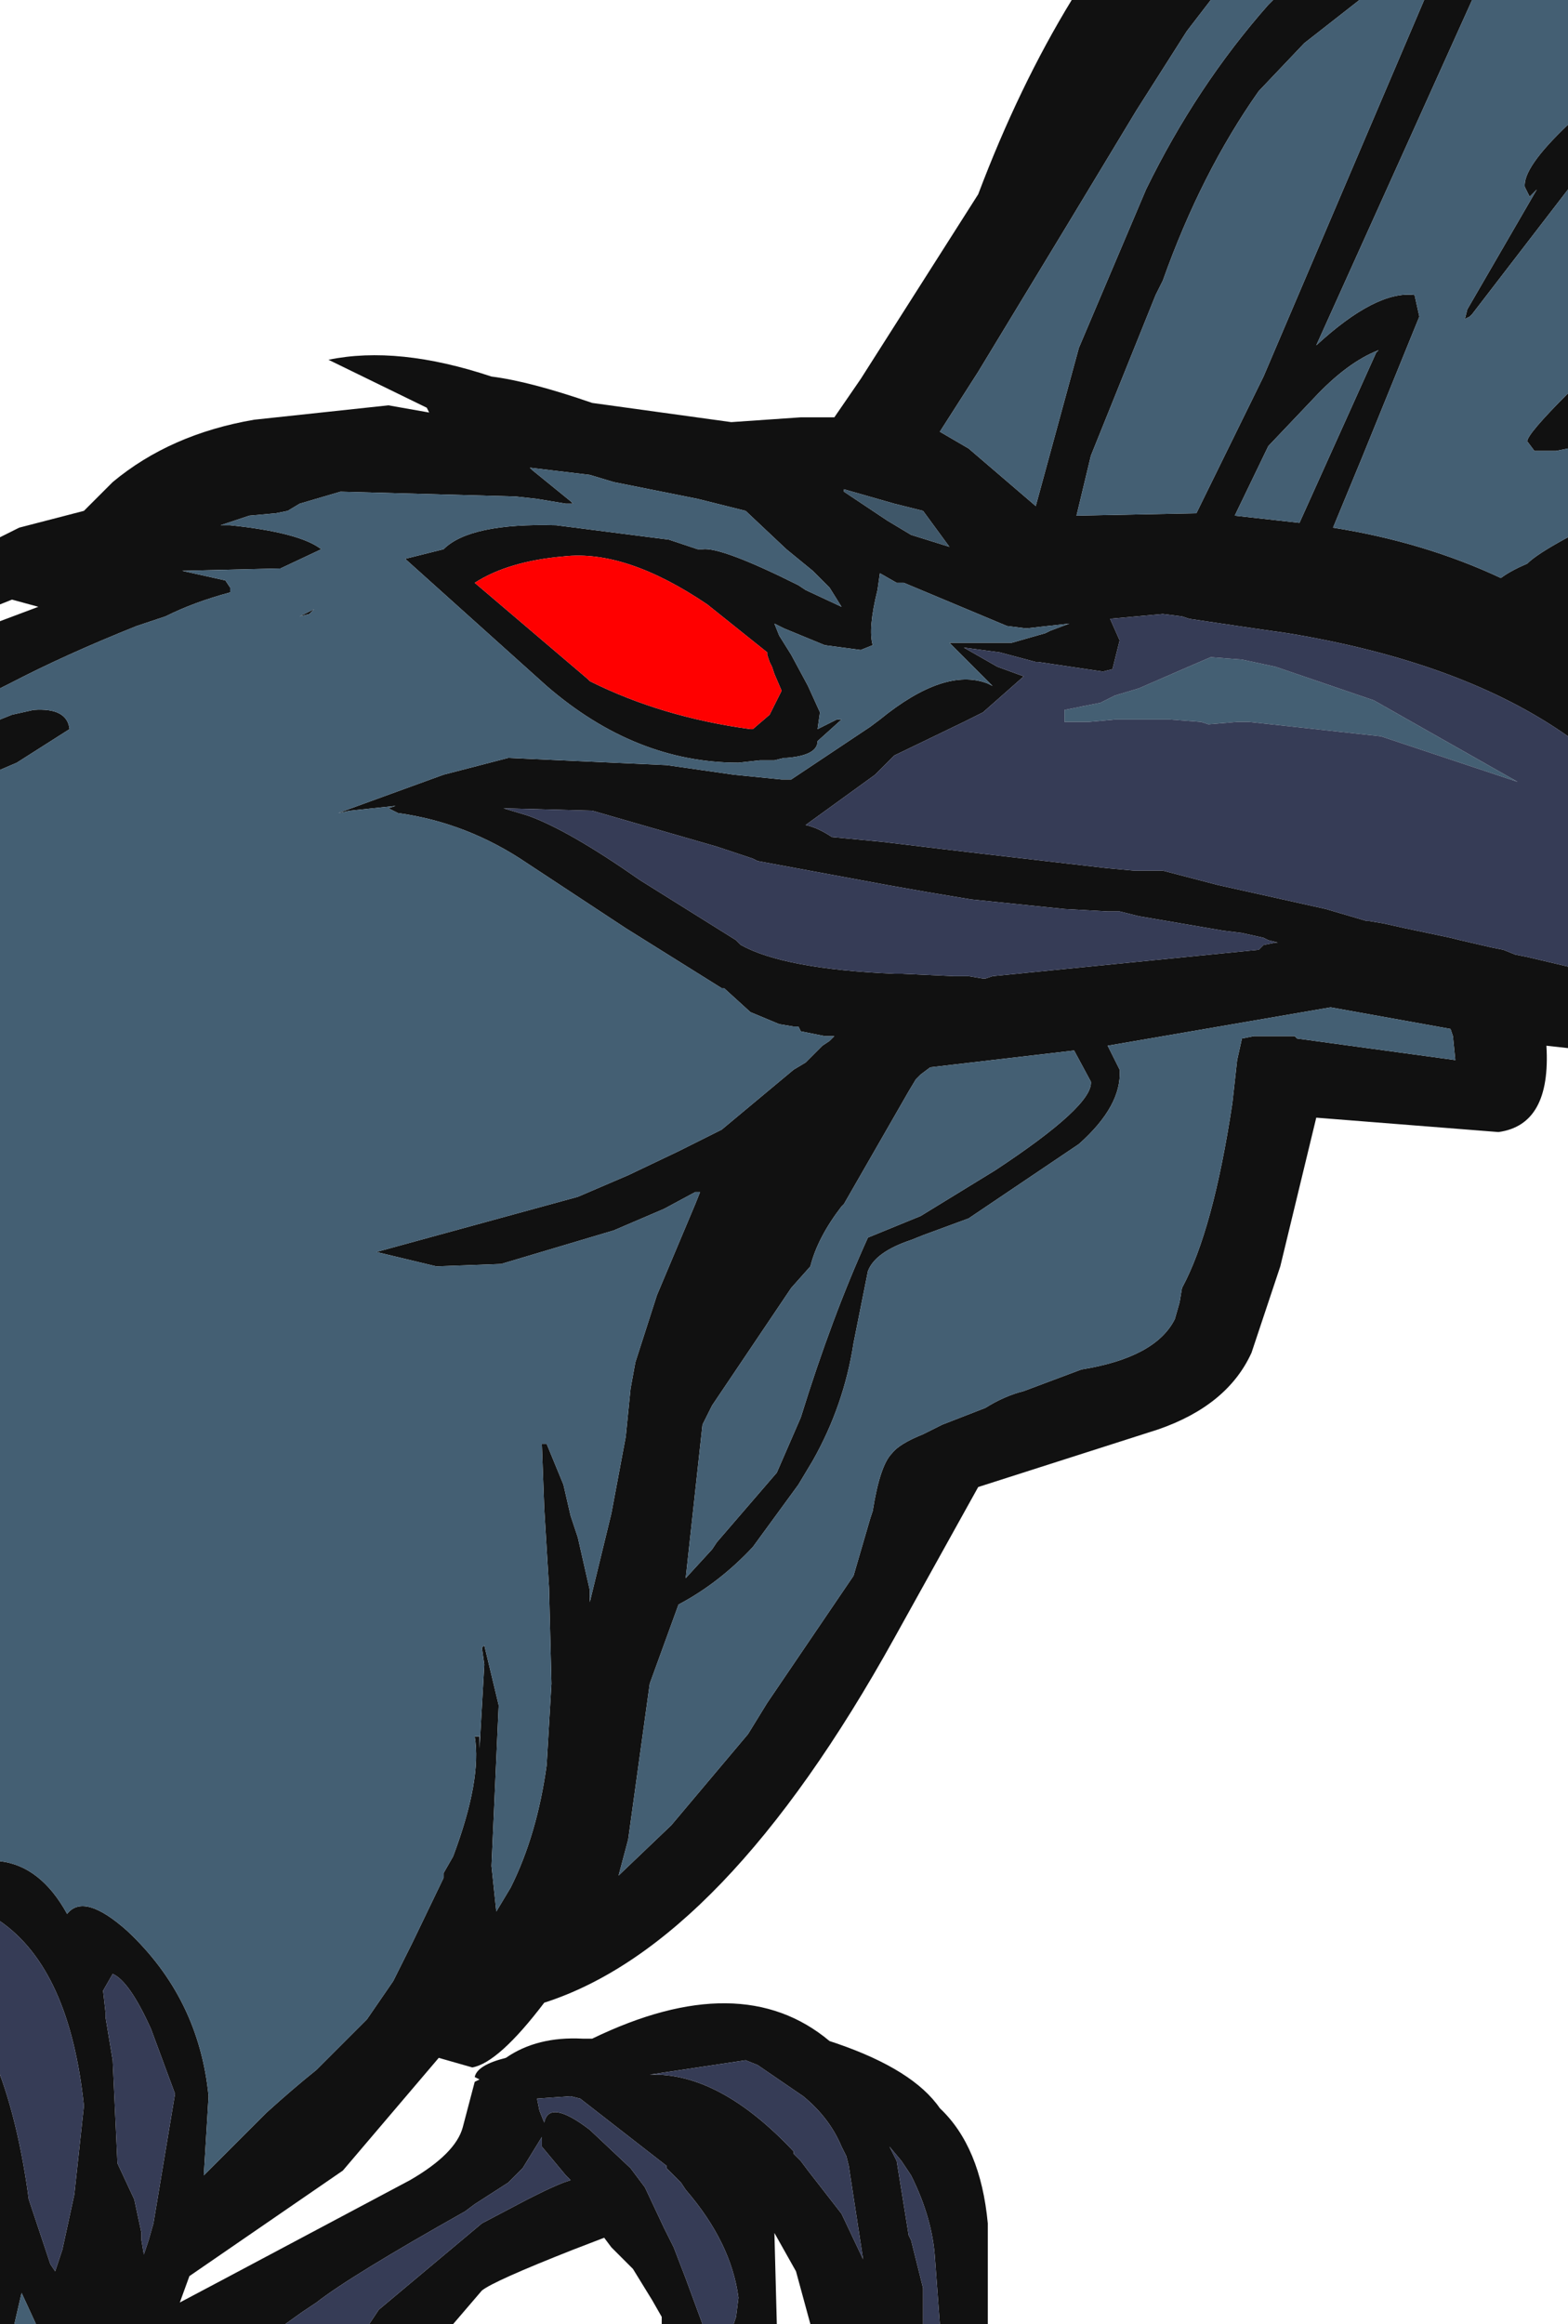 <?xml version="1.0" encoding="UTF-8" standalone="no"?>
<svg xmlns:ffdec="https://www.free-decompiler.com/flash" xmlns:xlink="http://www.w3.org/1999/xlink" ffdec:objectType="shape" height="48.45px" width="32.7px" xmlns="http://www.w3.org/2000/svg">
  <g transform="matrix(1.0, 0.0, 0.0, 1.0, 0.25, -0.05)">
    <path d="M32.45 4.0 L30.45 6.6 30.4 6.65 30.3 6.7 30.35 6.5 31.8 4.0 31.65 4.15 31.55 3.95 Q31.5 3.55 32.45 2.65 L32.45 4.0 M30.45 0.05 L27.2 7.25 Q28.45 6.1 29.25 6.2 L29.35 6.65 28.15 9.6 27.55 11.05 Q29.45 11.35 31.05 12.1 31.25 11.95 31.6 11.8 31.8 11.6 32.45 11.25 L32.45 15.4 Q30.25 13.85 26.6 13.25 L25.9 13.15 24.55 12.95 24.4 12.9 24.0 12.85 22.9 12.95 23.1 13.4 22.95 14.0 22.75 14.05 21.4 13.85 21.35 13.85 20.6 13.65 19.85 13.55 20.55 13.95 21.1 14.15 20.25 14.9 19.85 15.1 18.4 15.8 18.0 16.2 16.55 17.25 Q16.8 17.3 17.1 17.5 L18.15 17.6 19.4 17.75 20.25 17.85 22.85 18.15 23.4 18.2 23.7 18.2 24.0 18.2 25.15 18.5 27.4 19.0 28.25 19.25 28.3 19.25 28.6 19.3 29.05 19.4 30.0 19.6 30.2 19.65 30.85 19.8 31.1 19.85 31.35 19.95 31.6 20.0 32.45 20.2 32.45 21.9 32.0 21.85 Q32.1 23.5 31.0 23.65 L27.2 23.35 26.45 26.45 25.85 28.25 Q25.35 29.35 23.9 29.85 L20.15 31.05 18.4 34.2 Q14.85 40.6 11.1 41.8 10.15 43.05 9.6 43.15 L8.9 42.95 6.9 45.3 3.7 47.5 3.5 48.05 4.35 47.6 8.3 45.5 Q9.25 44.95 9.4 44.4 L9.65 43.45 9.75 43.4 9.65 43.35 Q9.7 43.1 10.3 42.95 10.95 42.5 11.9 42.55 L12.1 42.55 Q15.2 41.05 17.05 42.6 L17.2 42.65 Q18.8 43.2 19.35 44.0 20.2 44.8 20.35 46.4 L20.35 48.5 19.35 48.5 19.25 47.15 Q19.2 46.3 18.75 45.4 L18.55 45.1 18.3 44.8 18.45 45.1 18.7 46.65 18.75 46.75 19.0 47.75 19.0 48.1 19.0 48.5 16.65 48.5 16.35 47.4 15.9 46.6 15.95 48.5 15.05 48.5 15.1 48.35 15.15 47.95 Q15.0 46.8 14.05 45.7 L13.95 45.55 13.65 45.25 13.65 45.2 11.85 43.8 11.65 43.75 10.95 43.8 11.0 44.05 11.1 44.3 Q11.2 43.8 12.05 44.45 L12.9 45.25 13.2 45.65 13.6 46.5 13.8 46.9 14.05 47.55 14.4 48.5 13.55 48.5 13.55 48.35 13.35 48.0 12.95 47.35 12.5 46.9 12.35 46.7 11.7 46.95 Q10.05 47.6 9.8 47.8 L9.2 48.5 7.45 48.5 7.65 48.2 9.8 46.4 10.75 45.9 10.95 45.8 Q11.25 45.65 11.5 45.55 L11.65 45.5 11.55 45.4 11.05 44.8 11.05 44.6 10.65 45.25 10.35 45.55 9.65 46.0 9.45 46.15 Q7.05 47.5 6.35 48.05 L6.05 48.25 5.7 48.5 0.5 48.5 0.2 47.85 0.05 48.5 -0.25 48.5 -0.25 43.3 Q0.15 44.4 0.35 45.9 L0.7 46.95 0.8 47.25 0.9 47.4 1.05 46.95 1.3 45.8 1.5 43.95 Q1.2 41.1 -0.25 40.1 L-0.25 38.85 Q0.6 38.95 1.15 39.95 1.5 39.5 2.4 40.3 3.9 41.7 4.1 43.75 L4.0 45.4 5.3 44.1 Q5.85 43.6 6.35 43.2 L7.4 42.15 7.95 41.35 8.35 40.55 9.0 39.2 9.0 39.1 9.2 38.75 Q9.8 37.15 9.65 36.25 L9.75 36.25 9.75 36.5 9.85 34.75 9.8 34.4 9.85 34.35 10.15 35.6 10.0 38.95 10.1 39.9 10.4 39.4 Q10.95 38.3 11.15 36.85 L11.25 35.15 11.2 33.15 11.1 31.5 11.05 30.15 11.15 30.15 11.5 31.0 11.65 31.65 11.8 32.1 12.05 33.2 12.05 33.4 12.05 33.45 12.5 31.6 12.8 30.0 12.85 29.5 12.9 29.0 13.0 28.45 13.45 27.05 14.25 25.15 14.35 24.9 14.25 24.9 13.6 25.25 12.55 25.7 10.2 26.4 8.85 26.45 7.6 26.15 11.8 25.0 12.85 24.55 13.9 24.05 14.8 23.6 16.3 22.35 16.55 22.2 16.9 21.85 17.05 21.75 17.15 21.65 16.95 21.65 16.45 21.55 16.4 21.45 16.3 21.45 16.0 21.4 15.4 21.15 14.85 20.65 14.8 20.65 12.8 19.4 10.75 18.05 Q9.5 17.2 8.05 17.0 L7.85 16.9 8.0 16.85 7.05 16.95 6.8 17.0 9.0 16.2 10.35 15.85 13.65 16.0 15.05 16.2 16.05 16.3 16.25 16.3 17.9 15.2 18.1 15.05 Q19.45 13.95 20.35 14.3 L20.45 14.35 20.4 14.3 19.55 13.45 20.85 13.45 21.55 13.25 21.65 13.2 22.05 13.05 21.15 13.15 20.75 13.1 18.6 12.2 18.45 12.2 18.1 12.0 18.05 12.35 Q17.85 13.15 17.95 13.5 L17.7 13.6 16.95 13.5 16.1 13.15 15.9 13.05 16.0 13.3 16.25 13.7 16.6 14.35 16.85 14.9 16.8 15.25 17.2 15.05 17.3 15.05 16.8 15.5 Q16.8 15.8 16.15 15.85 L16.1 15.85 15.9 15.9 15.6 15.9 15.15 15.95 Q13.0 15.95 11.15 14.35 L8.2 11.7 8.8 11.55 9.0 11.5 Q9.55 10.95 11.35 11.0 L13.7 11.3 14.3 11.5 14.4 11.5 Q14.8 11.45 16.4 12.25 L16.55 12.35 17.3 12.7 17.05 12.3 16.7 11.95 16.15 11.5 15.3 10.7 14.3 10.45 12.55 10.1 12.05 9.95 10.8 9.8 10.85 9.85 11.65 10.5 11.7 10.55 11.55 10.55 10.95 10.45 10.5 10.4 6.85 10.3 6.0 10.55 5.75 10.7 5.5 10.75 4.95 10.8 4.35 11.0 4.55 11.0 Q6.0 11.15 6.45 11.5 L5.6 11.9 3.55 11.95 4.45 12.15 4.55 12.3 4.55 12.4 Q3.8 12.6 3.2 12.9 L2.6 13.1 Q1.1 13.7 -0.05 14.3 L-0.25 14.4 -0.25 13.0 0.55 12.7 0.0 12.55 -0.25 12.65 -0.25 11.25 0.15 11.05 1.5 10.7 2.1 10.1 Q3.3 9.1 5.05 8.8 L7.85 8.5 8.7 8.65 8.65 8.55 6.6 7.55 Q8.05 7.25 10.0 7.9 10.8 8.0 12.1 8.45 L15.0 8.85 16.45 8.75 17.15 8.75 17.7 7.95 20.15 4.1 Q21.0 1.85 22.1 0.05 L25.0 0.05 24.5 0.7 23.45 2.35 22.0 4.75 20.15 7.8 19.35 9.05 19.95 9.4 21.35 10.6 22.25 7.3 23.65 4.0 Q24.7 1.85 26.2 0.15 L26.3 0.05 28.1 0.05 26.95 0.95 26.0 1.95 Q24.8 3.65 24.0 5.9 L23.85 6.2 22.5 9.55 22.2 10.8 24.7 10.75 26.1 7.9 29.45 0.05 30.45 0.05 M32.45 9.4 L32.2 9.45 31.75 9.45 31.6 9.25 Q31.6 9.1 32.45 8.25 L32.45 9.4 M28.45 7.4 L28.5 7.35 Q27.85 7.6 27.15 8.35 L26.2 9.35 25.5 10.8 26.85 10.95 28.45 7.4 M22.85 19.05 L21.95 19.0 20.0 18.8 19.1 18.65 18.25 18.5 15.55 18.0 15.45 17.95 14.7 17.7 12.1 16.95 10.25 16.9 10.75 17.05 Q11.6 17.35 13.1 18.4 L14.3 19.15 15.1 19.65 15.2 19.75 Q16.1 20.25 18.4 20.35 L18.55 20.35 19.65 20.4 19.95 20.4 20.25 20.45 20.3 20.45 20.45 20.4 26.0 19.85 26.1 19.75 26.35 19.7 26.4 19.7 26.2 19.65 26.1 19.6 25.65 19.5 25.25 19.45 23.5 19.15 23.1 19.05 22.85 19.05 M22.85 21.85 L23.1 22.35 Q23.15 23.1 22.25 23.9 L19.95 25.45 19.0 25.8 18.75 25.9 Q18.0 26.15 17.85 26.55 L17.55 28.05 Q17.35 29.35 16.7 30.5 L16.4 31.0 15.45 32.3 Q14.75 33.05 13.9 33.5 L13.3 35.15 12.85 38.4 12.65 39.15 13.75 38.1 15.35 36.2 15.75 35.55 17.55 32.9 17.9 31.7 17.95 31.55 Q18.1 30.6 18.35 30.35 18.5 30.15 19.0 29.95 L19.1 29.9 19.4 29.75 20.3 29.4 Q20.7 29.15 21.1 29.05 L22.3 28.6 Q23.85 28.35 24.25 27.55 L24.35 27.2 24.4 26.9 Q25.05 25.7 25.45 23.05 L25.5 22.6 25.55 22.15 25.65 21.7 25.9 21.65 26.05 21.65 26.15 21.65 26.3 21.65 26.75 21.65 26.8 21.7 30.1 22.15 30.05 21.65 30.0 21.5 27.5 21.05 22.85 21.85 M20.5 24.45 Q22.55 23.1 22.5 22.6 L22.15 21.95 19.15 22.3 18.95 22.45 18.85 22.55 18.7 22.8 17.35 25.15 17.3 25.2 Q16.8 25.85 16.65 26.45 L16.25 26.9 14.6 29.35 14.4 29.75 14.05 32.95 14.6 32.35 14.7 32.2 15.95 30.75 16.45 29.6 Q17.1 27.5 17.85 25.85 L18.95 25.4 20.5 24.45 M17.35 10.3 L18.25 10.9 18.75 11.2 19.55 11.45 19.0 10.7 18.4 10.55 17.35 10.25 17.35 10.3 M-0.25 15.05 L0.0 14.95 0.45 14.85 Q1.15 14.8 1.2 15.25 L0.1 15.95 -0.25 16.1 -0.25 15.05 M6.3 12.75 L6.2 12.85 6.0 12.9 6.3 12.75 M15.75 13.7 L15.75 13.65 14.5 12.65 Q12.8 11.5 11.5 11.65 10.35 11.75 9.65 12.2 L12.0 14.2 12.05 14.25 Q13.55 15.0 15.4 15.25 L15.45 15.25 15.8 14.95 16.05 14.45 15.9 14.1 15.85 13.95 15.8 13.85 15.75 13.7 M1.95 42.0 L1.95 42.1 2.1 43.0 2.2 45.15 2.55 45.9 2.7 46.6 2.7 46.75 2.75 47.05 2.85 46.75 2.95 46.4 3.4 43.7 2.9 42.35 Q2.45 41.35 2.1 41.2 L1.9 41.55 1.95 42.0 M15.3 43.0 L13.3 43.3 Q14.75 43.25 16.3 44.9 L16.3 44.95 16.45 45.1 16.6 45.3 17.3 46.2 17.75 47.15 17.45 45.2 17.4 45.0 17.3 44.8 Q17.05 44.2 16.5 43.75 L15.55 43.1 15.3 43.0" fill="#111111" fill-rule="evenodd" stroke="none"/>
    <path d="M32.45 2.65 Q31.5 3.55 31.55 3.95 L31.65 4.15 31.8 4.0 30.35 6.5 30.3 6.7 30.4 6.65 30.45 6.6 32.45 4.0 32.45 8.25 Q31.6 9.1 31.6 9.25 L31.75 9.45 32.2 9.45 32.45 9.4 32.45 11.25 Q31.8 11.6 31.6 11.8 31.25 11.95 31.05 12.1 29.45 11.35 27.55 11.05 L28.15 9.6 29.35 6.65 29.25 6.2 Q28.45 6.1 27.2 7.25 L30.45 0.05 32.45 0.05 32.45 2.65 M26.3 0.05 L26.2 0.15 Q24.7 1.85 23.65 4.0 L22.25 7.3 21.35 10.6 19.95 9.4 19.35 9.05 20.15 7.8 22.0 4.75 23.45 2.35 24.5 0.7 25.0 0.05 26.3 0.05 M-0.25 14.4 L-0.05 14.3 Q1.1 13.7 2.6 13.1 L3.2 12.9 Q3.8 12.6 4.55 12.4 L4.55 12.3 4.45 12.15 3.55 11.95 5.6 11.9 6.45 11.5 Q6.0 11.15 4.55 11.0 L4.35 11.0 4.95 10.8 5.5 10.75 5.75 10.7 6.0 10.55 6.85 10.3 10.5 10.4 10.95 10.45 11.55 10.55 11.7 10.55 11.65 10.5 10.85 9.85 10.8 9.8 12.05 9.95 12.55 10.1 14.3 10.45 15.3 10.7 16.15 11.5 16.7 11.95 17.05 12.3 17.3 12.7 16.55 12.35 16.4 12.25 Q14.8 11.45 14.4 11.5 L14.3 11.5 13.7 11.3 11.35 11.0 Q9.55 10.95 9.0 11.5 L8.8 11.55 8.2 11.7 11.15 14.35 Q13.0 15.95 15.15 15.95 L15.6 15.9 15.9 15.9 16.1 15.85 16.15 15.85 Q16.8 15.8 16.8 15.5 L17.3 15.05 17.2 15.05 16.8 15.25 16.85 14.9 16.6 14.35 16.25 13.7 16.0 13.3 15.9 13.05 16.1 13.15 16.95 13.5 17.7 13.6 17.95 13.5 Q17.85 13.15 18.05 12.35 L18.1 12.0 18.45 12.2 18.6 12.2 20.75 13.1 21.15 13.15 22.05 13.05 21.65 13.2 21.55 13.25 20.85 13.45 19.55 13.45 20.4 14.3 20.45 14.35 20.35 14.3 Q19.45 13.95 18.1 15.05 L17.9 15.2 16.25 16.3 16.05 16.3 15.05 16.2 13.65 16.0 10.35 15.85 9.0 16.2 6.8 17.0 7.05 16.95 8.0 16.85 7.85 16.9 8.05 17.0 Q9.5 17.2 10.75 18.05 L12.8 19.4 14.8 20.65 14.85 20.65 15.4 21.15 16.0 21.4 16.3 21.45 16.4 21.45 16.45 21.55 16.95 21.65 17.15 21.65 17.05 21.75 16.9 21.85 16.55 22.2 16.3 22.35 14.8 23.6 13.9 24.05 12.85 24.55 11.8 25.0 7.6 26.15 8.85 26.45 10.2 26.4 12.55 25.7 13.6 25.25 14.25 24.9 14.35 24.9 14.25 25.15 13.45 27.05 13.0 28.45 12.9 29.0 12.85 29.5 12.8 30.0 12.5 31.6 12.05 33.45 12.05 33.4 12.05 33.2 11.8 32.1 11.65 31.65 11.5 31.0 11.15 30.15 11.05 30.15 11.1 31.5 11.2 33.15 11.25 35.15 11.15 36.85 Q10.95 38.3 10.4 39.4 L10.1 39.9 10.0 38.95 10.15 35.6 9.85 34.35 9.8 34.4 9.85 34.75 9.75 36.5 9.75 36.25 9.65 36.25 Q9.8 37.15 9.2 38.75 L9.0 39.1 9.0 39.2 8.35 40.55 7.95 41.35 7.4 42.15 6.35 43.2 Q5.85 43.6 5.3 44.1 L4.0 45.4 4.1 43.75 Q3.9 41.7 2.4 40.3 1.5 39.5 1.15 39.95 0.6 38.95 -0.25 38.85 L-0.25 16.1 0.1 15.95 1.2 15.25 Q1.15 14.8 0.45 14.85 L0.0 14.95 -0.25 15.05 -0.25 14.4 M0.05 48.5 L0.2 47.85 0.5 48.5 0.05 48.5 M28.1 0.05 L29.45 0.05 26.1 7.9 24.7 10.75 22.2 10.8 22.5 9.55 23.85 6.2 24.0 5.9 Q24.8 3.65 26.0 1.95 L26.95 0.95 28.1 0.05 M28.45 7.4 L26.85 10.95 25.5 10.8 26.2 9.35 27.15 8.35 Q27.85 7.6 28.5 7.35 L28.45 7.4 M25.55 15.1 L24.95 15.15 24.8 15.1 24.15 15.05 23.05 15.05 23.0 15.05 22.45 15.1 22.0 15.1 21.95 15.1 21.95 14.85 22.7 14.7 23.0 14.55 23.5 14.4 24.65 13.9 25.0 13.75 25.65 13.8 26.35 13.95 28.4 14.65 31.4 16.35 28.55 15.4 25.8 15.1 25.55 15.1 M20.5 24.45 L18.95 25.4 17.85 25.85 Q17.1 27.5 16.45 29.6 L15.95 30.75 14.7 32.2 14.6 32.35 14.05 32.95 14.4 29.75 14.6 29.35 16.25 26.9 16.65 26.45 Q16.8 25.85 17.3 25.2 L17.35 25.15 18.7 22.8 18.85 22.55 18.95 22.45 19.15 22.3 22.15 21.95 22.5 22.6 Q22.55 23.1 20.5 24.45 M22.85 21.85 L27.5 21.05 30.0 21.5 30.05 21.65 30.1 22.15 26.8 21.7 26.75 21.65 26.3 21.65 26.15 21.65 26.05 21.65 25.9 21.65 25.65 21.7 25.55 22.15 25.5 22.6 25.45 23.05 Q25.05 25.7 24.4 26.9 L24.35 27.2 24.25 27.55 Q23.85 28.35 22.3 28.6 L21.1 29.05 Q20.7 29.15 20.3 29.4 L19.4 29.75 19.1 29.9 19.0 29.95 Q18.5 30.15 18.35 30.35 18.1 30.6 17.95 31.55 L17.9 31.7 17.55 32.9 15.75 35.55 15.35 36.2 13.75 38.1 12.65 39.15 12.85 38.4 13.3 35.15 13.9 33.5 Q14.75 33.05 15.45 32.3 L16.4 31.0 16.7 30.5 Q17.35 29.35 17.55 28.05 L17.85 26.55 Q18.0 26.15 18.75 25.9 L19.0 25.8 19.95 25.45 22.25 23.9 Q23.15 23.1 23.1 22.35 L22.85 21.85 M6.3 12.75 L6.0 12.9 6.2 12.85 6.3 12.75" fill="#445f73" fill-rule="evenodd" stroke="none"/>
    <path d="M-0.25 40.1 Q1.2 41.1 1.5 43.95 L1.3 45.8 1.05 46.95 0.9 47.4 0.8 47.25 0.7 46.95 0.35 45.9 Q0.15 44.4 -0.25 43.3 L-0.25 40.1 M5.7 48.5 L6.05 48.25 6.35 48.05 Q7.05 47.5 9.45 46.15 L9.65 46.0 10.35 45.55 10.65 45.25 11.05 44.6 11.05 44.8 11.55 45.4 11.65 45.5 11.5 45.55 Q11.25 45.65 10.95 45.8 L10.75 45.9 9.8 46.4 7.65 48.2 7.45 48.5 5.7 48.5 M14.4 48.5 L14.05 47.55 13.8 46.9 13.6 46.5 13.2 45.65 12.9 45.25 12.05 44.45 Q11.2 43.8 11.1 44.3 L11.0 44.05 10.95 43.8 11.65 43.75 11.85 43.8 13.65 45.2 13.65 45.25 13.95 45.55 14.05 45.7 Q15.0 46.8 15.15 47.95 L15.1 48.35 15.05 48.5 14.4 48.5 M19.0 48.5 L19.0 48.1 19.0 47.75 18.75 46.75 18.7 46.65 18.45 45.1 18.3 44.8 18.55 45.1 18.75 45.4 Q19.2 46.3 19.25 47.15 L19.35 48.5 19.0 48.5 M32.45 20.2 L31.6 20.0 31.35 19.95 31.1 19.85 30.85 19.8 30.2 19.65 30.0 19.6 29.05 19.4 28.6 19.3 28.3 19.25 28.25 19.25 27.4 19.0 25.15 18.5 24.0 18.2 23.7 18.2 23.4 18.2 22.85 18.15 20.25 17.85 19.4 17.75 18.15 17.6 17.1 17.5 Q16.8 17.3 16.55 17.25 L18.0 16.2 18.4 15.8 19.85 15.1 20.25 14.9 21.1 14.15 20.55 13.95 19.85 13.55 20.6 13.65 21.35 13.85 21.4 13.85 22.75 14.05 22.95 14.0 23.1 13.4 22.9 12.95 24.0 12.85 24.4 12.9 24.55 12.95 25.9 13.15 26.6 13.25 Q30.25 13.85 32.45 15.4 L32.45 20.2 M25.55 15.1 L25.8 15.1 28.55 15.4 31.4 16.35 28.4 14.65 26.35 13.95 25.65 13.8 25.0 13.75 24.65 13.9 23.5 14.4 23.0 14.55 22.7 14.7 21.95 14.85 21.95 15.1 22.0 15.1 22.45 15.1 23.0 15.05 23.05 15.05 24.15 15.05 24.8 15.1 24.95 15.15 25.55 15.1 M22.85 19.05 L23.1 19.05 23.5 19.15 25.25 19.45 25.65 19.5 26.1 19.6 26.2 19.65 26.4 19.7 26.35 19.7 26.1 19.75 26.0 19.85 20.45 20.4 20.3 20.45 20.25 20.45 19.95 20.4 19.65 20.4 18.55 20.35 18.4 20.35 Q16.1 20.25 15.2 19.75 L15.1 19.65 14.3 19.15 13.1 18.4 Q11.6 17.35 10.75 17.05 L10.25 16.9 12.1 16.95 14.7 17.7 15.45 17.95 15.55 18.0 18.25 18.5 19.1 18.65 20.0 18.8 21.95 19.0 22.85 19.05 M1.95 42.0 L1.9 41.55 2.1 41.2 Q2.45 41.35 2.9 42.35 L3.4 43.7 2.95 46.4 2.85 46.75 2.75 47.05 2.7 46.75 2.7 46.6 2.55 45.9 2.2 45.15 2.1 43.0 1.95 42.1 1.95 42.0 M15.3 43.0 L15.55 43.1 16.5 43.75 Q17.05 44.2 17.3 44.8 L17.4 45.0 17.45 45.2 17.75 47.15 17.3 46.2 16.6 45.3 16.45 45.1 16.3 44.95 16.3 44.9 Q14.75 43.25 13.3 43.3 L15.3 43.0" fill="#363c56" fill-rule="evenodd" stroke="none"/>
    <path d="M17.35 10.3 L17.35 10.25 18.4 10.55 19.0 10.7 19.55 11.45 18.75 11.2 18.25 10.9 17.35 10.3" fill="#3f5769" fill-rule="evenodd" stroke="none"/>
    <path d="M15.75 13.7 L15.8 13.85 15.85 13.95 15.9 14.1 16.05 14.45 15.8 14.95 15.45 15.25 15.4 15.25 Q13.55 15.0 12.05 14.25 L12.0 14.2 9.65 12.2 Q10.35 11.75 11.5 11.65 12.8 11.5 14.5 12.65 L15.75 13.65 15.75 13.7" fill="#ff0000" fill-rule="evenodd" stroke="none"/>
  </g>
</svg>
